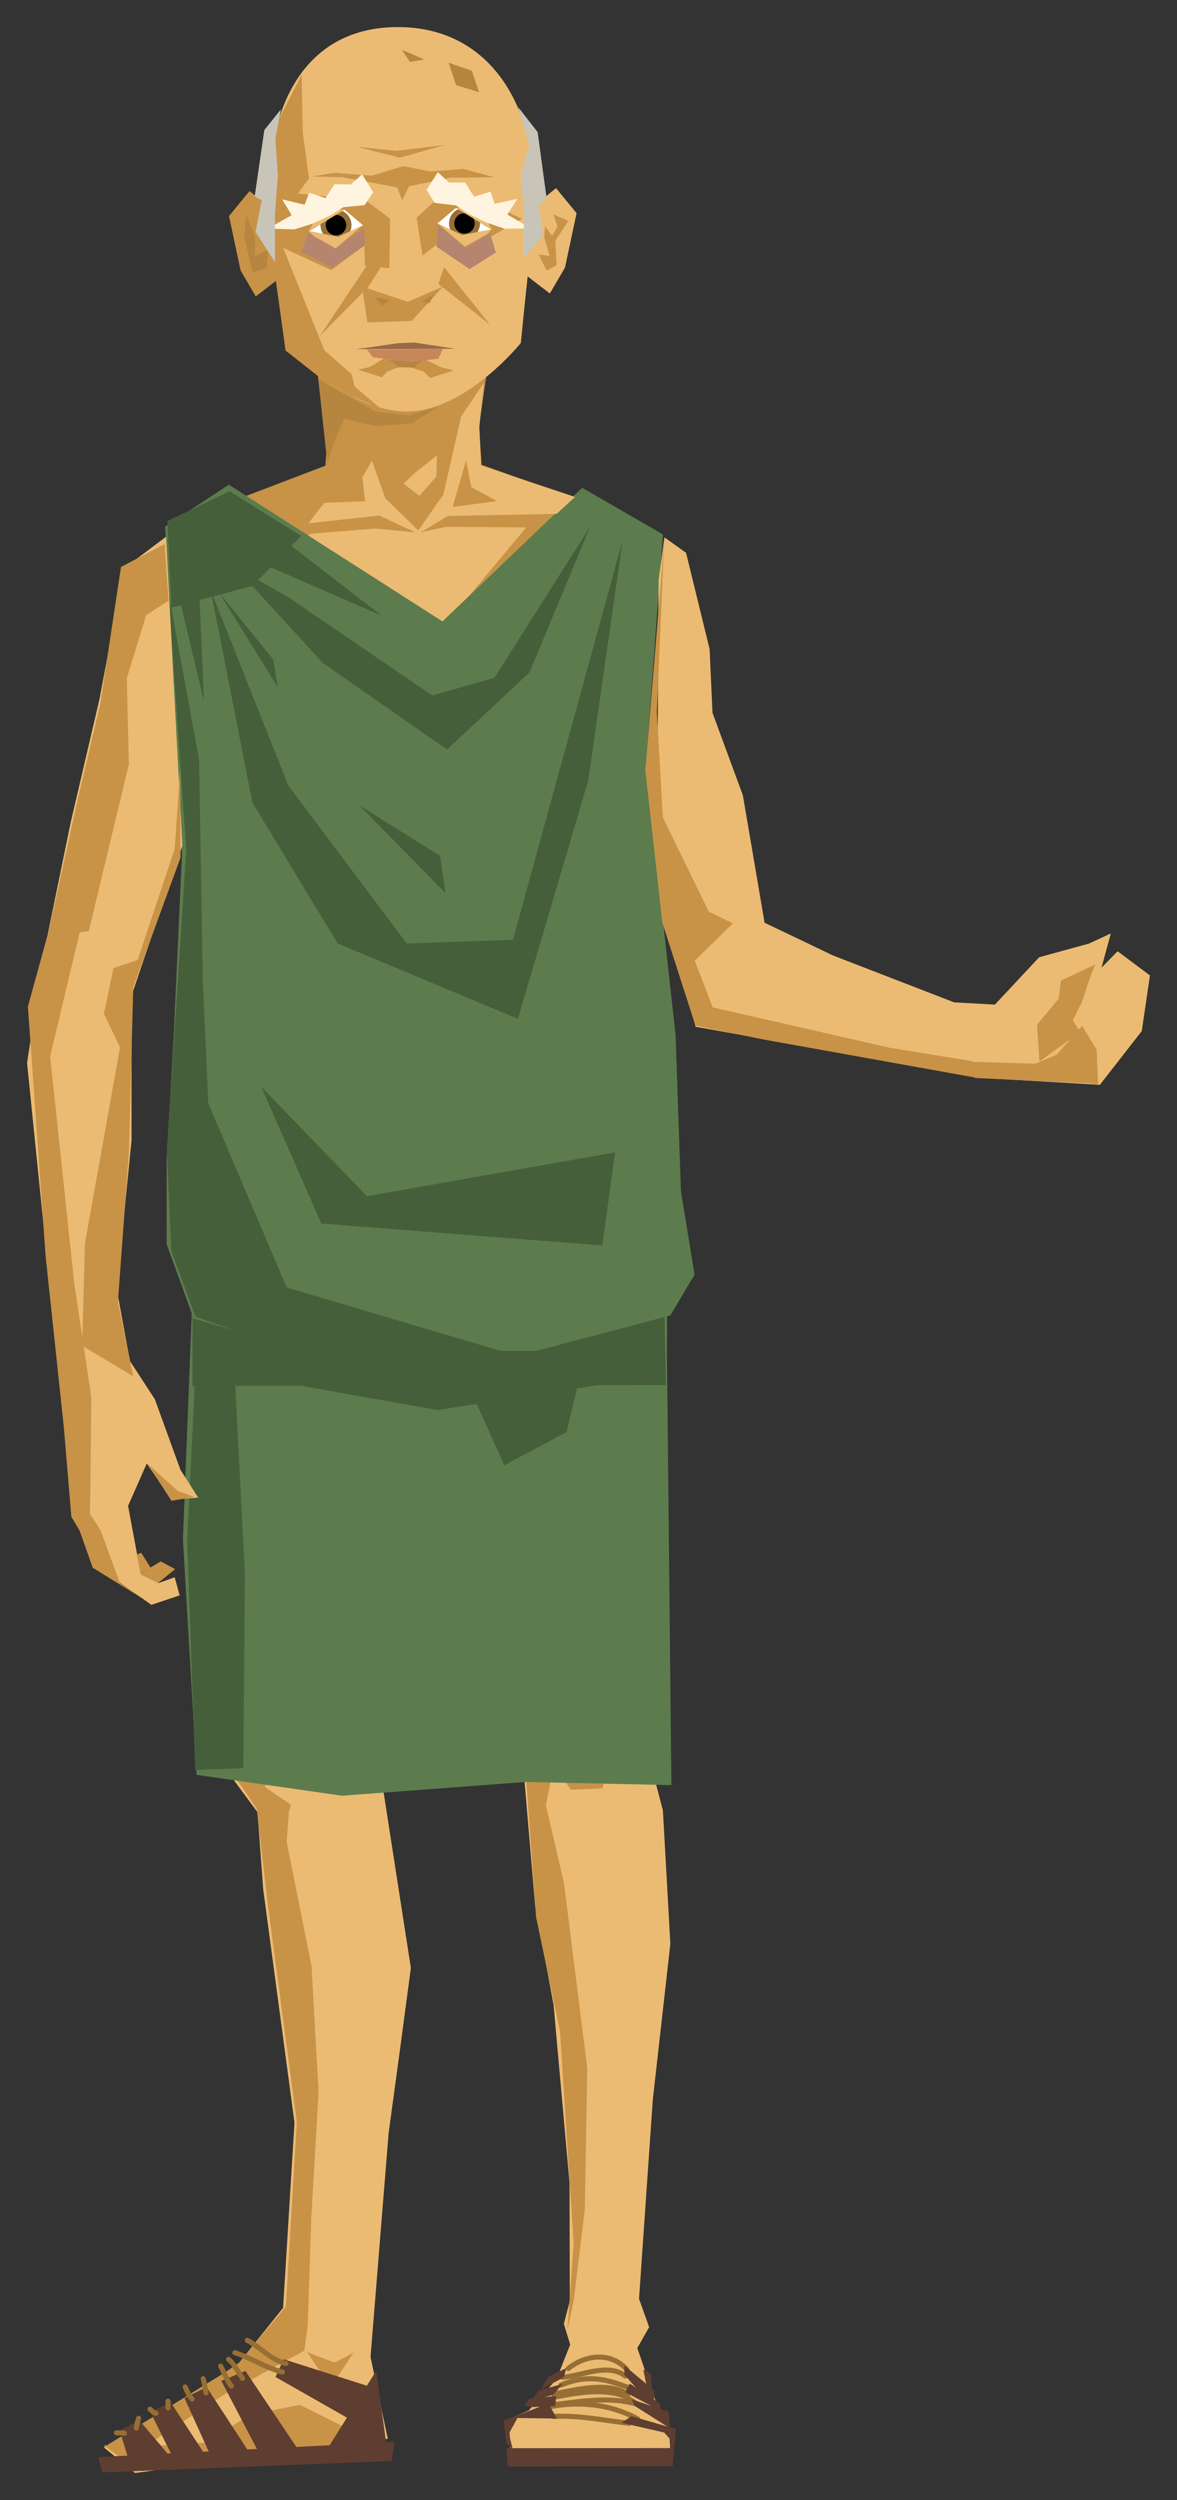 <?xml version="1.0" encoding="UTF-8" standalone="no"?>
<svg
   xmlns:dc="http://purl.org/dc/elements/1.1/"
   xmlns:cc="http://creativecommons.org/ns#"
   xmlns:rdf="http://www.w3.org/1999/02/22-rdf-syntax-ns#"
   xmlns:svg="http://www.w3.org/2000/svg"
   xmlns="http://www.w3.org/2000/svg"
   xmlns:sodipodi="http://sodipodi.sourceforge.net/DTD/sodipodi-0.dtd"
   xmlns:inkscape="http://www.inkscape.org/namespaces/inkscape"
   width="434.884"
   viewBox="0 0 347.907 738.558"
   version="1.1"
   height="923.198"
   id="svg2"
   inkscape:version="0.48.3.1 r9886"
   sodipodi:docname="images.image.966cd44aef28a89e.44726177696e672032372e737667.svg">
  <rect x="0" y="0" width="347.907" height="738.558" fill="#333333" stroke="none"/>
  <sodipodi:namedview
     pagecolor="#ffffff"
     bordercolor="#666666"
     borderopacity="1"
     objecttolerance="10"
     gridtolerance="10"
     guidetolerance="10"
     inkscape:pageopacity="0"
     inkscape:pageshadow="2"
     inkscape:window-width="1627"
     inkscape:window-height="1026"
     id="namedview244"
     showgrid="false"
     fit-margin-top="10"
     fit-margin-left="10"
     fit-margin-right="10"
     fit-margin-bottom="10"
     inkscape:zoom="0.87777778"
     inkscape:cx="181.4125"
     inkscape:cy="432.87875"
     inkscape:window-x="53"
     inkscape:window-y="24"
     inkscape:window-maximized="1"
     inkscape:current-layer="svg2" />
  <defs
     id="defs4" />
  <g
     id="back cloak"
     transform="translate(-160.87,-3.745)">
    <path
       d="m 232.668,150.623 24.395,-9.309 0.592,-9.561 -4.249,-25.494 51.953,3.477 -2.897,19.892 0.763,11.411 32.613,11.726 -44.696,61.924 -71.694,-34.575 13.22,-29.491 z"
       id="path7"
       inkscape:connector-curvature="0"
       style="fill:#c89347" />
    <path
       d="m 252.56,161.448 19.154,-1.553 12.942,1.208 8.11,-1.726 23.64,0.173 -26.718,32.05 -52.313,-17.383 15.185,-12.769 z"
       id="path9"
       inkscape:connector-curvature="0"
       style="fill:#ecbb73" />
    <path
       d="m 298.633,141.431 4.141,4.832 8.456,4.314 -12.597,1.38 0,-10.526 z"
       id="path11"
       inkscape:connector-curvature="0"
       style="fill:#c89347" />
  </g>
  <g
     id="legs"
     transform="translate(-160.87,-3.745)">
    <path
       d="m 280.529,473.619 -54.68,-7.24 3.255,39.519 0.602,23.348 7.274,9.857 1.682,22.717 9.255,68.994 -3.365,54.689 -13.462,16.828 -39.545,24.4 9.255,7.572 74.694,-10.097 -5.096,-24.209 5.345,-66.125 3.287,-24.106 3.288,-24.653 -9.797,-63.074 4.634,-22.325 3.374,-26.095 z"
       id="path14"
       inkscape:connector-curvature="0"
       style="fill:#ecbb73" />
    <path
       d="m 351.131,495.896 -0.155,20.344 5.838,22.32 2.203,39.431 -5.184,45.998 -4.075,58.856 2.991,8.362 -3.502,6.187 5.113,14.844 4.288,8.576 0.33,6.598 -25.082,2.07 -22.181,-1.773 -0.385,-9.363 5.811,-2.523 8.241,-9.256 4.03,-10.21 -1.88,-6.091 1.75,-6.74 -0.071,-34.915 -4.709,-52.541 -5.478,-29.584 -3.759,-44.065 -5.236,-14.014 -3.423,-29.439 46.212,-11.981 -1.687,28.909 z"
       id="path16"
       inkscape:connector-curvature="0"
       style="fill:#ecbb73" />
    <path
       d="m 326.033,527.33 14.278,-0.519 -1.364,5.233 -9.336,0.42 -3.578,-5.134 z"
       id="path18"
       inkscape:connector-curvature="0"
       style="fill:#c89347" />
    <path
       d="m 251.64,698.592 8.105,3.08 5.674,-2.918 -6.808,10.213 -6.971,-10.375 z"
       id="path20"
       inkscape:connector-curvature="0"
       style="fill:#c89347" />
    <path
       d="m 229.958,528.072 6.811,10.037 3.227,27.963 8.604,64.529 -3.227,54.49 -13.821,16.632 -5.973,4.102 -33.861,20.804 11.556,0.133 24.149,-15.792 23.41,-12.807 0.993,-7.336 1.075,-32.264 2.151,-36.925 -2.096,-37.077 -7.332,-36.692 0.64,-8.907 0.656,-2.02 -7.74,-5.306 1.487,-4.214 -3.965,-2.726 -0.549,-4.755 0.72,-19.353 38.212,2.221 4.655,-24.749 -53.008,-3.762 2.509,25.094 0.717,28.68 z"
       id="path22"
       inkscape:connector-curvature="0"
       style="fill:#c89347" />
    <path
       d="m 262.862,720.843 -13.365,-6.682 -14.628,2.89 -13.364,8.307 -21.13,1.264 -8.891,-0.536 5.774,4.33 25.691,0.541 14.81,-1.626 27.631,-1.444 -2.528,-7.044 z"
       id="path24"
       inkscape:connector-curvature="0"
       style="fill:#c89347" />
    <path
       d="m 307.303,487.542 44.08,0 -0.69,10.979 -41.186,1.51 -2.204,-12.489 z"
       id="path26"
       inkscape:connector-curvature="0"
       style="fill:#c89347" />
    <path
       d="m 322.477,511.696 3.286,6.688 -3.635,4.673 1.815,5.301 -1.704,8.733 5.325,22.791 6.897,54.874 -0.73,41.62 -3.234,26.815 -1.946,9.178 1.894,-25.77 -4.038,-62.719 -7.087,-33.819 -3.162,-44.408 -5.712,-15.057 -0.688,-8.039 21.293,-1.037 -8.574,10.176 z"
       id="path28"
       inkscape:connector-curvature="0"
       style="fill:#c89347" />
    <path
       d="m 328.858,703.424 c 5.396,-4.319 12.92,-4.769 17.343,0.391"
       id="path30"
       inkscape:connector-curvature="0"
       style="fill:none;stroke:#976f35;stroke-width:1.5;stroke-linecap:round;stroke-linejoin:round" />
    <path
       d="m 327.164,706.027 c 5.459,-0.327 13.584,-4.398 18.519,-0.36"
       id="path32"
       inkscape:connector-curvature="0"
       style="fill:none;stroke:#976f35;stroke-width:1.5;stroke-linecap:round;stroke-linejoin:round" />
    <path
       d="m 326.744,708.305 c 7.937,-3.279 13.606,-1.738 20.797,1.138"
       id="path34"
       inkscape:connector-curvature="0"
       style="fill:none;stroke:#976f35;stroke-width:1.5;stroke-linecap:round;stroke-linejoin:round" />
    <path
       d="m 324.527,710.942 c 6.05,-1.083 16.276,-3.88 21.875,0.119"
       id="path36"
       inkscape:connector-curvature="0"
       style="fill:none;stroke:#976f35;stroke-width:1.5;stroke-linecap:round;stroke-linejoin:round" />
    <path
       d="m 324.646,711.901 c 6.104,-1.127 13.855,-2.634 19.958,-0.6 2.164,0.721 3.899,2.463 5.574,3.237"
       id="path38"
       inkscape:connector-curvature="0"
       style="fill:none;stroke:#976f35;stroke-width:1.5;stroke-linecap:round;stroke-linejoin:round" />
    <path
       d="m 325.126,714.058 c 8.195,-1.042 17.477,-2.491 25.052,0.3"
       id="path40"
       inkscape:connector-curvature="0"
       style="fill:none;stroke:#976f35;stroke-width:1.5;stroke-linecap:round;stroke-linejoin:round" />
    <path
       d="m 322.309,714.957 c 9.301,-2.02 18.712,-1.123 27.03,3.356"
       id="path42"
       inkscape:connector-curvature="0"
       style="fill:none;stroke:#976f35;stroke-width:1.5;stroke-linecap:round;stroke-linejoin:round" />
    <path
       d="m 324.347,717.594 c 7.543,-0.408 15.071,1.167 22.475,2.038"
       id="path44"
       inkscape:connector-curvature="0"
       style="fill:none;stroke:#976f35;stroke-width:1.5;stroke-linecap:round;stroke-linejoin:round" />
  </g>
  <g
     id="clothing"
     transform="translate(-160.87,-3.745)">
    <path
       d="m 214.942,458.396 4.039,69.668 42.962,6.168 54.313,-4.068 43.072,0.93 -1.315,-127.137 0.277,-55.481 -140.318,32.173 -3.03,77.747 z"
       id="path47"
       inkscape:connector-curvature="0"
       style="fill:#5c7c4d" />
    <path
       d="m 217.801,413.185 31.993,-0.06 40.412,7.177 47.278,-7.342 20.195,-0.039 -0.894,-45.605 -138.984,-5.272 0,51.141 z"
       id="path49"
       inkscape:connector-curvature="0"
       style="fill:#465f3b" />
    <path
       d="m 218.108,393.247 32.437,9.574 68.778,0 39.697,-10.46 7.154,-12.079 -4.024,-24.591 -1.578,-46.034 -8.791,-79.803 5.038,-68.239 -23.862,-13.767 -41.301,39.465 -63.135,-40.38 -18.847,12.363 2.543,48.275 2.444,48.53 -2.444,53.417 -2.095,36.659 0.009,25.163 7.977,21.907 z"
       id="path51"
       inkscape:connector-curvature="0"
       style="fill:#5c7c4d" />
    <path
       d="m 210.353,157.669 18.37,-8.785 21.165,13.178 -14.376,14.776 -23.961,6.389 -1.198,-25.558 z"
       id="path53"
       inkscape:connector-curvature="0"
       style="fill:#465f3b" />
    <path
       d="m 335.348,159.267 -28.353,44.726 -18.37,5.192 -42.73,-29.152 -15.575,-8.786 25.958,28.354 36.739,25.558 24.361,-22.763 17.97,-43.129 z"
       id="path55"
       inkscape:connector-curvature="0"
       style="fill:#465f3b" />
    <path
       d="m 344.932,163.26 -10.172,71.023 -20.805,70.445 -53.29,-22.265 -25.185,-41.61 -12.348,-62.817 22.933,57.707 35.04,46.72 31.39,-1.095 32.437,-118.108 z"
       id="path57"
       inkscape:connector-curvature="0"
       style="fill:#465f3b" />
    <path
       d="m 230.421,413.185 2.847,55.514 -0.474,57.412 -14.235,0.475 -2.372,-67.851 2.372,-48.397 11.862,2.847 z"
       id="path59"
       inkscape:connector-curvature="0"
       style="fill:#465f3b" />
    <path
       d="m 342.682,344.173 -73.342,12.942 -31.278,-32.356 17.796,40.446 83.049,6.471 3.775,-27.503 z"
       id="path61"
       inkscape:connector-curvature="0"
       style="fill:#465f3b" />
    <path
       d="m 210.708,178.985 5.205,76.137 -5.712,88.314 1.318,29.877 7.129,19.395 28.805,10.265 64.777,0.852 -66.618,-19.746 -23.189,-54.467 -1.618,-36.671 -1.079,-64.713 -9.018,-49.243 z"
       id="path63"
       inkscape:connector-curvature="0"
       style="fill:#465f3b" />
    <path
       d="m 331.799,412.41 -3.449,14.375 -18.423,9.826 -11.053,-24.564 32.925,0.363 z"
       id="path65"
       inkscape:connector-curvature="0"
       style="fill:#465f3b" />
    <path
       d="m 225.753,178.985 17.217,27.777 -1.377,-8.264 -15.84,-19.513 z"
       id="path67"
       inkscape:connector-curvature="0"
       style="fill:#465f3b" />
    <path
       d="m 246.643,164.752 27.089,20.89 -35.353,-15.38 8.264,-5.51 z"
       id="path69"
       inkscape:connector-curvature="0"
       style="fill:#465f3b" />
    <path
       d="m 267.074,241.655 25.482,25.941 -1.607,-11.019 -23.875,-14.922 z"
       id="path71"
       inkscape:connector-curvature="0"
       style="fill:#465f3b" />
    <path
       d="m 213.586,179.214 7.576,31.68 -1.377,-31.909"
       id="path73"
       inkscape:connector-curvature="0"
       style="fill:#465f3b" />
  </g>
  <g
     id="arm"
     transform="translate(-160.87,-3.745)">
    <path
       d="m 363.663,167.058 6.958,28.45 0.855,18.816 8.981,24.377 6.415,37.634 20.23,9.675 35.793,13.846 12.054,0.671 13.08,-13.993 14.754,-4.05 6.436,-2.989 -2.758,10.115 4.75,-4.85 9.566,7.141 -2.414,16.444 -12.393,15.88 -35.118,-2.062 -84.38,-15.1 -11.367,-49.54 0.434,-82.443 1.736,-12.584 6.388,4.562 z"
       id="path76"
       inkscape:connector-curvature="0"
       style="fill:#ecbb73" />
    <path
       d="m 357.186,163.781 -5.562,67.491 5.019,45.005 9.786,30.442 20.241,4.131 63.472,11.401 -2.069,-5.058 -24.136,-3.907 -52.409,-11.953 -5.287,-13.792 11.263,-11.034 -7.126,-3.448 -13.562,-27.814 -1.79,-31.183 2.16,-50.281 z"
       id="path78"
       inkscape:connector-curvature="0"
       style="fill:#c89347" />
    <path
       d="m 445.707,317.368 23.924,0.684 14.354,5.81 -34.897,-1.673 -3.381,-4.821 z"
       id="path80"
       inkscape:connector-curvature="0"
       style="fill:#c89347" />
    <path
       d="m 480.712,306.752 -7.519,8.593 -8.36,3.449 12.06,3.354 8.593,2.149 -0.478,-10.503 -4.296,-7.042 z"
       id="path82"
       inkscape:connector-curvature="0"
       style="fill:#c89347" />
    <path
       d="m 197.602,171.584 -7.386,38.93 -8.465,36.228 -8.126,39.614 -4.755,31.421 4.415,43.512 5.722,53.123 4.993,38.425 11.538,17.913 10.074,7.094 8.363,-2.803 -1.472,-5.353 -4.818,1.739 -5.343,-3.43 -3.617,-19.386 5.518,-12.519 7.358,10.609 7.842,-0.538 -5.247,-8.245 -7.557,-20.82 -7.358,-11.294 -3.917,-21.237 4.389,-43.892 0,-42.794 15.034,-44.359 -2.596,-48.208 -2.225,-43.017 -12.364,9.287 z"
       id="path84"
       inkscape:connector-curvature="0"
       style="fill:#ecbb73" />
    <path
       d="m 209.508,164.481 -12.876,6.755 -6.087,40.284 -7.107,30.151 -8.545,38.898 12.225,-1.766 11.836,-49.2 -0.598,-25.507 5.734,-18.646 6.615,-4.257 -1.197,-16.712 z"
       id="path86"
       inkscape:connector-curvature="0"
       style="fill:#c89347" />
    <path
       d="m 178.061,273.58 -3.286,6.927 -5.656,20.622 5.242,73.776 5.383,50.522 2.217,26.387 2.436,4.088 3.881,10.975 17.131,10.573 -9.1,-6.023 -5.686,-15.582 -3.182,-4.919 0.144,-6.655 0.286,-27.71 -5.066,-33.81 -7.107,-66.881 11.243,-47.263 -8.88,4.973 z"
       id="path88"
       inkscape:connector-curvature="0"
       style="fill:#c89347" />
    <path
       d="m 214.133,230.597 0.097,26.489 -13.976,38.303 -1.265,48.57 -3.263,44.394 4.531,21.985 -15.097,-9.057 0.799,-30.167 10.395,-57.971 -4.768,-9.97 2.817,-13.438 7.153,-2.384 10.961,-32.861 1.616,-23.893 z"
       id="path90"
       inkscape:connector-curvature="0"
       style="fill:#c89347" />
    <path
       d="m 204.42,436.068 9.026,8.146 4.861,1.717 -6.753,1.169 -7.134,-11.032 z"
       id="path92"
       inkscape:connector-curvature="0"
       style="fill:#c89347" />
    <path
       d="m 207.551,471.427 5.086,-4.149 -4.283,-2.275 -6.157,3.748 5.354,2.676 z"
       id="path94"
       inkscape:connector-curvature="0"
       style="fill:#c89347" />
    <path
       d="m 205.409,466.877 -2.81,-4.417 -1.297,0.514 1.051,5.561 3.056,-1.658 z"
       id="path96"
       inkscape:connector-curvature="0"
       style="fill:#c89347" />
    <path
       d="m 482.896,292.986 -2.173,6.664 -2.752,5.505 2.173,3.476 -12.024,8.692 -0.724,-10.865 6.374,-7.678 0.724,-5.36 10.141,-4.78 -1.739,4.346 z"
       id="path98"
       inkscape:connector-curvature="0"
       style="fill:#c89347" />
  </g>
  <g
     id="shoes"
     transform="translate(-160.87,-3.745)">
    <path
       d="m 189.917,729.607 87.642,-4.497 -0.942,5.653 -85.569,3.367 -1.131,-4.523 z"
       id="path101"
       inkscape:connector-curvature="0"
       style="fill:#5e3e30" />
    <path
       d="m 198.694,729.712 -2.468,-7.972 5.884,-2.942 9.016,10.629 -12.432,0.285 z"
       id="path103"
       inkscape:connector-curvature="0"
       style="fill:#5e3e30" />
    <path
       d="m 211.505,728.763 9.572,-0.466 -9.761,-14.908 -5.979,2.942 6.168,12.432 z"
       id="path105"
       inkscape:connector-curvature="0"
       style="fill:#5e3e30" />
    <path
       d="m 222.799,728.478 11.293,-0.949 -12.147,-18.6 -6.549,3.226 7.403,16.323 z"
       id="path107"
       inkscape:connector-curvature="0"
       style="fill:#5e3e30" />
    <path
       d="m 237.129,727.814 12.147,0 -15.862,-23.656 -7.133,2.927 10.848,20.729 z"
       id="path109"
       inkscape:connector-curvature="0"
       style="fill:#5e3e30" />
    <path
       d="m 257.265,727.793 14.814,-23.691 3.102,22.489 -17.916,1.202 z"
       id="path111"
       inkscape:connector-curvature="0"
       style="fill:#5e3e30" />
    <path
       d="m 270.381,708.856 -4.814,10.306 -23.269,-13.218 2.404,-5.244 25.679,8.156 z"
       id="path113"
       inkscape:connector-curvature="0"
       style="fill:#5e3e30" />
    <path
       d="m 229.271,708.604 c -0.944,-0.987 -2.671,-4.874 -3.185,-5.901"
       id="path115"
       inkscape:connector-curvature="0"
       style="fill:#5e3e30;stroke:#976f35;stroke-width:1.5;stroke-linecap:round;stroke-linejoin:round" />
    <path
       d="m 232.549,706.356 c -1.44,-2.013 -2.415,-4.293 -4.121,-5.62"
       id="path117"
       inkscape:connector-curvature="0"
       style="fill:#5e3e30;stroke:#976f35;stroke-width:1.5;stroke-linecap:round;stroke-linejoin:round" />
    <path
       d="m 217.657,712.444 c -1.059,-1.01 -1.48,-2.397 -2.061,-3.559"
       id="path119"
       inkscape:connector-curvature="0"
       style="fill:#5e3e30;stroke:#976f35;stroke-width:1.5;stroke-linecap:round;stroke-linejoin:round" />
    <path
       d="m 221.778,710.664 c -0.243,-1.372 -0.531,-3.071 -0.843,-4.215"
       id="path121"
       inkscape:connector-curvature="0"
       style="fill:#5e3e30;stroke:#976f35;stroke-width:1.5;stroke-linecap:round;stroke-linejoin:round" />
    <path
       d="m 210.538,715.067 c 0,-0.656 0,-1.312 0,-1.967"
       id="path123"
       inkscape:connector-curvature="0"
       style="fill:#5e3e30;stroke:#976f35;stroke-width:1.5;stroke-linecap:round;stroke-linejoin:round" />
    <path
       d="m 206.979,716.659 c -0.718,-0.185 -1.321,-0.81 -1.78,-1.218"
       id="path125"
       inkscape:connector-curvature="0"
       style="fill:#5e3e30;stroke:#976f35;stroke-width:1.5;stroke-linecap:round;stroke-linejoin:round" />
    <path
       d="m 201.184,721.031 c 0.057,-0.906 0.47,-2.345 0.656,-2.904"
       id="path127"
       inkscape:connector-curvature="0"
       style="fill:#5e3e30;stroke:#976f35;stroke-width:1.5;stroke-linecap:round;stroke-linejoin:round" />
    <path
       d="m 197.625,722.53 c -0.638,-0.085 -1.998,-0.094 -2.342,-0.094"
       id="path129"
       inkscape:connector-curvature="0"
       style="fill:#5e3e30;stroke:#976f35;stroke-width:1.5;stroke-linecap:round;stroke-linejoin:round" />
    <path
       d="m 244.351,704.482 c -4.347,-1.006 -9.789,-4.402 -14.05,-5.713"
       id="path131"
       inkscape:connector-curvature="0"
       style="fill:#5e3e30;stroke:#976f35;stroke-width:1.5;stroke-linecap:round;stroke-linejoin:round" />
    <path
       d="m 245.382,701.953 c -4.456,-1.014 -7.703,-4.975 -11.428,-6.837"
       id="path133"
       inkscape:connector-curvature="0"
       style="fill:#5e3e30;stroke:#976f35;stroke-width:1.5;stroke-linecap:round;stroke-linejoin:round" />
    <path
       d="m 310.93,732.385 48.734,-0.081 0.55,-5.36 -49.657,0.033 0.373,5.408 z"
       id="path135"
       inkscape:connector-curvature="0"
       style="fill:#5e3e30" />
    <path
       d="m 310.482,725.371 1.978,2.064 -1.155,-4.79 2.523,-4.585 11.656,0.164 -2.495,-4.465 -13.25,5.079 0.743,6.533 z"
       id="path137"
       inkscape:connector-curvature="0"
       style="fill:#5e3e30" />
    <path
       d="m 358.787,727.577 1.412,-1.029 0.42,-5.226 -13.091,-3.808 -2.962,1.947 12.632,2.888 2.092,2.356 -0.503,2.872 z"
       id="path139"
       inkscape:connector-curvature="0"
       style="fill:#5e3e30" />
    <path
       d="m 354.004,714.909 -8.572,-9.625 0,-2.72 8.886,7.434 -0.314,4.911 z"
       id="path141"
       inkscape:connector-curvature="0"
       style="fill:#5e3e30" />
    <path
       d="m 322.986,705.864 5.259,-2.538 -0.725,2.72 -6.891,3.626 2.357,-3.808 z"
       id="path143"
       inkscape:connector-curvature="0"
       style="fill:#5e3e30" />
    <path
       d="m 355.847,713.66 -8.822,-5.768 -1.358,2.545 10.689,5.599 -0.509,-2.376 z"
       id="path145"
       inkscape:connector-curvature="0"
       style="fill:#5e3e30" />
    <path
       d="m 358.5,716.192 -10.943,-3.647 0.934,1.951 10.433,6.616 -0.424,-4.92 z"
       id="path147"
       inkscape:connector-curvature="0"
       style="fill:#5e3e30" />
    <path
       d="m 317.983,714.853 7.04,-0.339 0.255,-2.969 -7.889,0.764 -1.527,2.12 2.121,0.424 z"
       id="path149"
       inkscape:connector-curvature="0"
       style="fill:#5e3e30" />
    <path
       d="m 319.934,710.018 7.21,-2.036 -2.63,3.139 -6.531,1.951 1.951,-3.054 z"
       id="path151"
       inkscape:connector-curvature="0"
       style="fill:#5e3e30" />
    <path
       d="m 353.296,704.949 -2.293,-1.192 0.917,4.402 1.651,1.375 -0.275,-4.585 z"
       id="path153"
       inkscape:connector-curvature="0"
       style="fill:#5e3e30" />
  </g>
  <g
     id="Layer 1"
     transform="translate(-160.87,-3.745)">
    <path
       d="m 240.931,72.702 c -3.552,-33.179 7.535,-61.011 37.634,-60.957 30.1,0.053 43.471,28.595 39.776,60.103 -1.73,14.749 -3.514,33.205 -3.514,33.205 0,0 -15.858,19.796 -33.176,20.243 -17.318,0.447 -36.097,-18.455 -36.097,-18.455 0,0 -2.498,-14.287 -4.623,-34.139 z"
       id="path156"
       inkscape:connector-curvature="0"
       style="fill:#ecbb73" />
    <path
       d="m 267.885,88.392 13.547,4.516 10.386,-4.516 -9.257,10.16 -13.096,0.452 -1.58,-10.612 z"
       id="path158"
       inkscape:connector-curvature="0"
       style="fill:#c89347" />
    <path
       d="m 269.753,88.472 4.268,-6.758 -4.268,-0.237 -14.435,21.635 14.435,-14.64 z"
       id="path160"
       inkscape:connector-curvature="0"
       style="fill:#c89347" />
    <path
       d="m 290.461,87.63 1.66,-4.979 13.628,17.055 -15.288,-12.075 z"
       id="path162"
       inkscape:connector-curvature="0"
       style="fill:#c89347" />
    <path
       d="m 248.916,60.904 20.205,2.155 7.086,5.316 -0.25,14.599 -7.226,-0.677 -0.177,-6.048 -9.754,7.287 -14.227,-6.557 12.199,30.285 8.039,6.996 0.864,3.645 7.807,6.621 -10.301,-4.51 -7.962,-4.892 -9.94,-7.828 -5.202,-37.44 1.178,-26.865 8.771,-17.135 0.367,17.211 1.824,13.381 -3.301,4.457 z"
       id="path164"
       inkscape:connector-curvature="0"
       style="fill:#c89347" />
    <path
       d="m 284.006,68.008 6.879,-6.214 7.987,-0.864 16.308,7.444 -17.018,9.799 -6.117,-3.868 -6.298,4.957 -1.741,-11.255 z"
       id="path166"
       inkscape:connector-curvature="0"
       style="fill:#c89347" />
    <path
       d="m 281.743,58.78 -1.959,4.105 -1.502,-3.771 -16.239,-3.039 -9.03,-0.184 6.798,-1.094 10.88,0.857 9.423,-2.838 8.104,1.61 9.558,-0.785 9.244,2.476 -13.095,0.142 -12.182,2.52 z"
       id="path168"
       inkscape:connector-curvature="0"
       style="fill:#c89347" />
    <path
       d="m 266.458,47.132 12.584,3.194 13.455,-3.776 -14.327,1.744 -11.712,-1.162 z"
       id="path170"
       inkscape:connector-curvature="0"
       style="fill:#c89347" />
    <path
       d="m 266.058,106.913 12.306,-1.758 4.923,-0.234 12.106,1.851 -29.335,0.141 z"
       id="path172"
       inkscape:connector-curvature="0"
       style="fill:#996a48" />
    <path
       d="m 303.874,116.858 -1.322,12.981 0.481,11.418 27.815,9.301 -5.459,5.003 -32.092,0.6 -8.776,5.261 -11.537,-5.381 -20.941,2.301 4.659,-6.039 12.09,-0.508 -0.807,-7.017 2.823,-4.92 3.979,11.135 9.734,9.449 7.394,-10.567 5.236,-22.996 6.723,-10.021 z"
       id="path174"
       inkscape:connector-curvature="0"
       style="fill:#ecbb73" />
    <path
       d="m 274.385,109.634 -4.152,2.496 -3.554,0.844 7.072,2.217 1.654,-1.724 4.035,-1.525 3.128,0.417 3.614,1.181 1.818,1.862 7.071,-2.216 -3.553,-0.845 -4.773,-2.245 -3.46,0.416 -5.594,-0.387 -0.07,0.07 -3.236,-0.561 z"
       id="path176"
       inkscape:connector-curvature="0"
       style="fill:#c89347" />
    <path
       d="m 268.576,71.234 0.157,5.023 -9.764,6.643 -9.076,-4.702 2.076,-5.729 8.235,4.118 8.372,-5.353 z"
       id="path178"
       inkscape:connector-curvature="0"
       style="fill:#b5856f" />
    <path
       d="m 290.314,70.258 -0.401,6.353 9.765,6.643 7.763,-4.928 -1.737,-5.709 -7.262,4.324 -8.128,-6.682 z"
       id="path180"
       inkscape:connector-curvature="0"
       style="fill:#b5856f" />
    <path
       d="m 307.778,151.785 -7.592,-4.141 -1.553,-7.938 -3.969,13.804 13.114,-1.725 z"
       id="path182"
       inkscape:connector-curvature="0"
       style="fill:#c89347" />
    <path
       d="m 280.169,146.608 4.659,3.624 5.004,-5.695 0.173,-6.212 -6.385,5.005 -3.451,3.278 z"
       id="path184"
       inkscape:connector-curvature="0"
       style="fill:#ecbb73" />
    <path
       d="m 293.479,22.261 6.863,2.374 2.139,6.363 -6.824,-2.132 -2.178,-6.605 z"
       id="path186"
       inkscape:connector-curvature="0"
       style="fill:#b68641" />
    <path
       d="m 279.638,18.439 2.418,3.627 4.232,-0.756 -6.65,-2.871 z"
       id="path188"
       inkscape:connector-curvature="0"
       style="fill:#b68641" />
    <path
       d="m 254.954,115.773 16.857,9.513 9.68,1.168 8.845,-2.503 -7.677,4.84 -10.681,0.834 -9.347,-2.17 -2.336,5.341 -2.671,7.844 -2.67,-24.867 z"
       id="path190"
       inkscape:connector-curvature="0"
       style="fill:#b68641" />
    <path
       d="m 275.959,110.098 9.701,0.216 -2.443,2.012 -4.455,-0.072 -2.803,-2.156 z"
       id="path192"
       inkscape:connector-curvature="0"
       style="fill:#b68641" />
  </g>
  <g
     id="Layer 2"
     transform="translate(-160.87,-3.745)">
    <path
       d="m 269.338,107.03 22.444,-0.193 -1.355,2.902 -8.312,0.925 -11.035,-1.377 -1.742,-2.257 z"
       id="path195"
       inkscape:connector-curvature="0"
       style="fill:#c8875a" />
  </g>
  <g
     id="l eye"
     transform="translate(-160.87,-3.745)">
    <path
       d="m 252.165,72.125 10.575,-6.415 5.461,4.594 -6.848,3.294 -9.188,-1.474 z"
       id="path198"
       inkscape:connector-curvature="0"
       style="fill:#ffffff" />
    <path
       d="m 255.598,70.262 c 0,-2.533 2.053,-4.585 4.586,-4.585 2.532,0 4.585,2.053 4.585,4.585 0,2.532 -2.053,4.585 -4.585,4.585 -2.533,0 -4.586,-2.053 -4.586,-4.585 z"
       id="path200"
       inkscape:connector-curvature="0"
       style="fill:#976f35" />
    <path
       d="m 257.168,70.262 c 0,-1.666 1.35,-3.016 3.016,-3.016 1.665,0 3.015,1.35 3.015,3.016 0,1.665 -1.35,3.016 -3.015,3.016 -1.666,0 -3.016,-1.35 -3.016,-3.016 z"
       id="path202"
       inkscape:connector-curvature="0"
       style="fill:#000000" />
    <path
       d="m 252.116,71.954 8.743,1.748 7.091,-3.351 -7.864,6.78 -6.651,-3.731 -1.319,-1.447 z"
       id="path204"
       inkscape:connector-curvature="0"
       style="fill:#ecbb73" />
    <path
       d="m 262.798,65.672 -10.682,6.379 3.915,-6.841 6.767,0.462 z"
       id="path206"
       inkscape:connector-curvature="0"
       style="fill:#ecbb73" />
  </g>
  <g
     id="r eye"
     transform="translate(-160.87,-3.745)">
    <path
       d="m 306.19,71.61 -10.576,-6.415 -5.461,4.594 6.848,3.294 9.189,-1.474 z"
       id="path209"
       inkscape:connector-curvature="0"
       style="fill:#ffffff" />
    <path
       d="m 302.756,69.747 c 0,-2.532 -2.053,-4.585 -4.585,-4.585 -2.532,0 -4.585,2.053 -4.585,4.585 0,2.532 2.053,4.585 4.585,4.585 2.532,0 4.585,-2.053 4.585,-4.585 z"
       id="path211"
       inkscape:connector-curvature="0"
       style="fill:#976f35" />
    <path
       d="m 301.187,69.747 c 0,-1.666 -1.35,-3.016 -3.016,-3.016 -1.666,0 -3.016,1.35 -3.016,3.016 0,1.666 1.35,3.016 3.016,3.016 1.666,0 3.016,-1.35 3.016,-3.016 z"
       id="path213"
       inkscape:connector-curvature="0"
       style="fill:#000000" />
    <path
       d="m 306.238,71.439 -8.742,1.748 -7.091,-3.351 7.864,6.78 6.65,-3.731 1.319,-1.447 z"
       id="path215"
       inkscape:connector-curvature="0"
       style="fill:#ecbb73" />
    <path
       d="m 295.556,65.157 10.682,6.379 -3.914,-6.841 -6.768,0.462 z"
       id="path217"
       inkscape:connector-curvature="0"
       style="fill:#ecbb73" />
  </g>
  <g
     id="ears"
     transform="translate(-160.87,-3.745)">
    <path
       d="m 240.164,64.673 -5.537,-4.483 -6.065,7.383 3.428,16.085 4.483,7.647 6.855,-5.274 -3.164,-21.358 z"
       id="path220"
       inkscape:connector-curvature="0"
       style="fill:#c89347" />
    <path
       d="m 319.697,63.813 5.537,-4.483 6.065,7.383 -3.428,16.085 -4.482,7.647 -6.856,-5.274 3.164,-21.358 z"
       id="path222"
       inkscape:connector-curvature="0"
       style="fill:#ecbb73" />
    <path
       d="m 233.591,67.038 -0.501,7.01 2.504,10.348 4.172,-1.669 0.334,-5.174 -3.839,1.836 0,-6.008 -2.67,-6.342 z"
       id="path224"
       inkscape:connector-curvature="0"
       style="fill:#b68641" />
    <path
       d="m 271.509,91.603 4.646,0.677 -2.226,1.742 -2.42,-2.42 z"
       id="path226"
       inkscape:connector-curvature="0"
       style="fill:#b68641" />
    <path
       d="m 285.543,92.667 3.58,-1.839 -1.354,2.516 -2.226,-0.677 z"
       id="path228"
       inkscape:connector-curvature="0"
       style="fill:#b68641" />
    <path
       d="m 324.433,67.056 4.424,1.923 -3.847,5.962 0.385,7.116 -2.925,1.643 -2.394,-4.787 3.28,0.443 -1.595,-5.407 0.177,-3.369 2.127,2.837 1.596,-2.748 -1.228,-3.613 z"
       id="path230"
       inkscape:connector-curvature="0"
       style="fill:#c89347" />
    <path
       d="M 208.112,210.876"
       id="path232"
       inkscape:connector-curvature="0"
       style="fill:#ecbb73" />
  </g>
  <g
     id="beard"
     transform="translate(-160.87,-3.745)">
    <path
       d="m 271.17,60.569 -2.515,3.765 -6.336,0.625 -3.405,2.208 -5.559,2.621 -5.509,1.736 -7.795,-0.254 7.052,-3.958 -2.847,-4.684 6.655,1.611 1.351,-3.564 4.793,1.596 2.712,-4.109 4.787,0.087 3.361,-3.009 3.255,5.327 z"
       id="path235"
       inkscape:connector-curvature="0"
       style="fill:#fff4e0" />
    <path
       d="m 286.926,59.854 2.435,3.818 6.321,0.76 3.358,2.28 5.501,2.739 5.471,1.853 7.799,-0.088 -6.966,-4.107 2.946,-4.622 -6.688,1.469 -1.275,-3.592 -4.826,1.494 -2.624,-4.166 -4.788,-0.014 -3.296,-3.079 -3.368,5.257 z"
       id="path237"
       inkscape:connector-curvature="0"
       style="fill:#fff4e0" />
  </g>
  <g
     id="hair"
     transform="translate(-160.87,-3.745)">
    <path
       d="m 242.275,44.623 1.632,-8.568 -4.911,6.127 -2.841,19.576 2.04,1.224 -1.779,9.304 5.734,8.888 0,-14.335 0.86,-11.181 -0.735,-11.034 z"
       id="path240"
       inkscape:connector-curvature="0"
       style="fill:#c8c5b8" />
    <path
       d="m 314.792,54.977 0.903,11.063 0,13.999 5.645,-6.774 -1.14,-8.855 2.244,-2.04 -2.652,-19.584 -5.711,-7.344 3.263,11.424 -2.552,8.11 z"
       id="path242"
       inkscape:connector-curvature="0"
       style="fill:#c8c5b8" />
  </g>
</svg>
